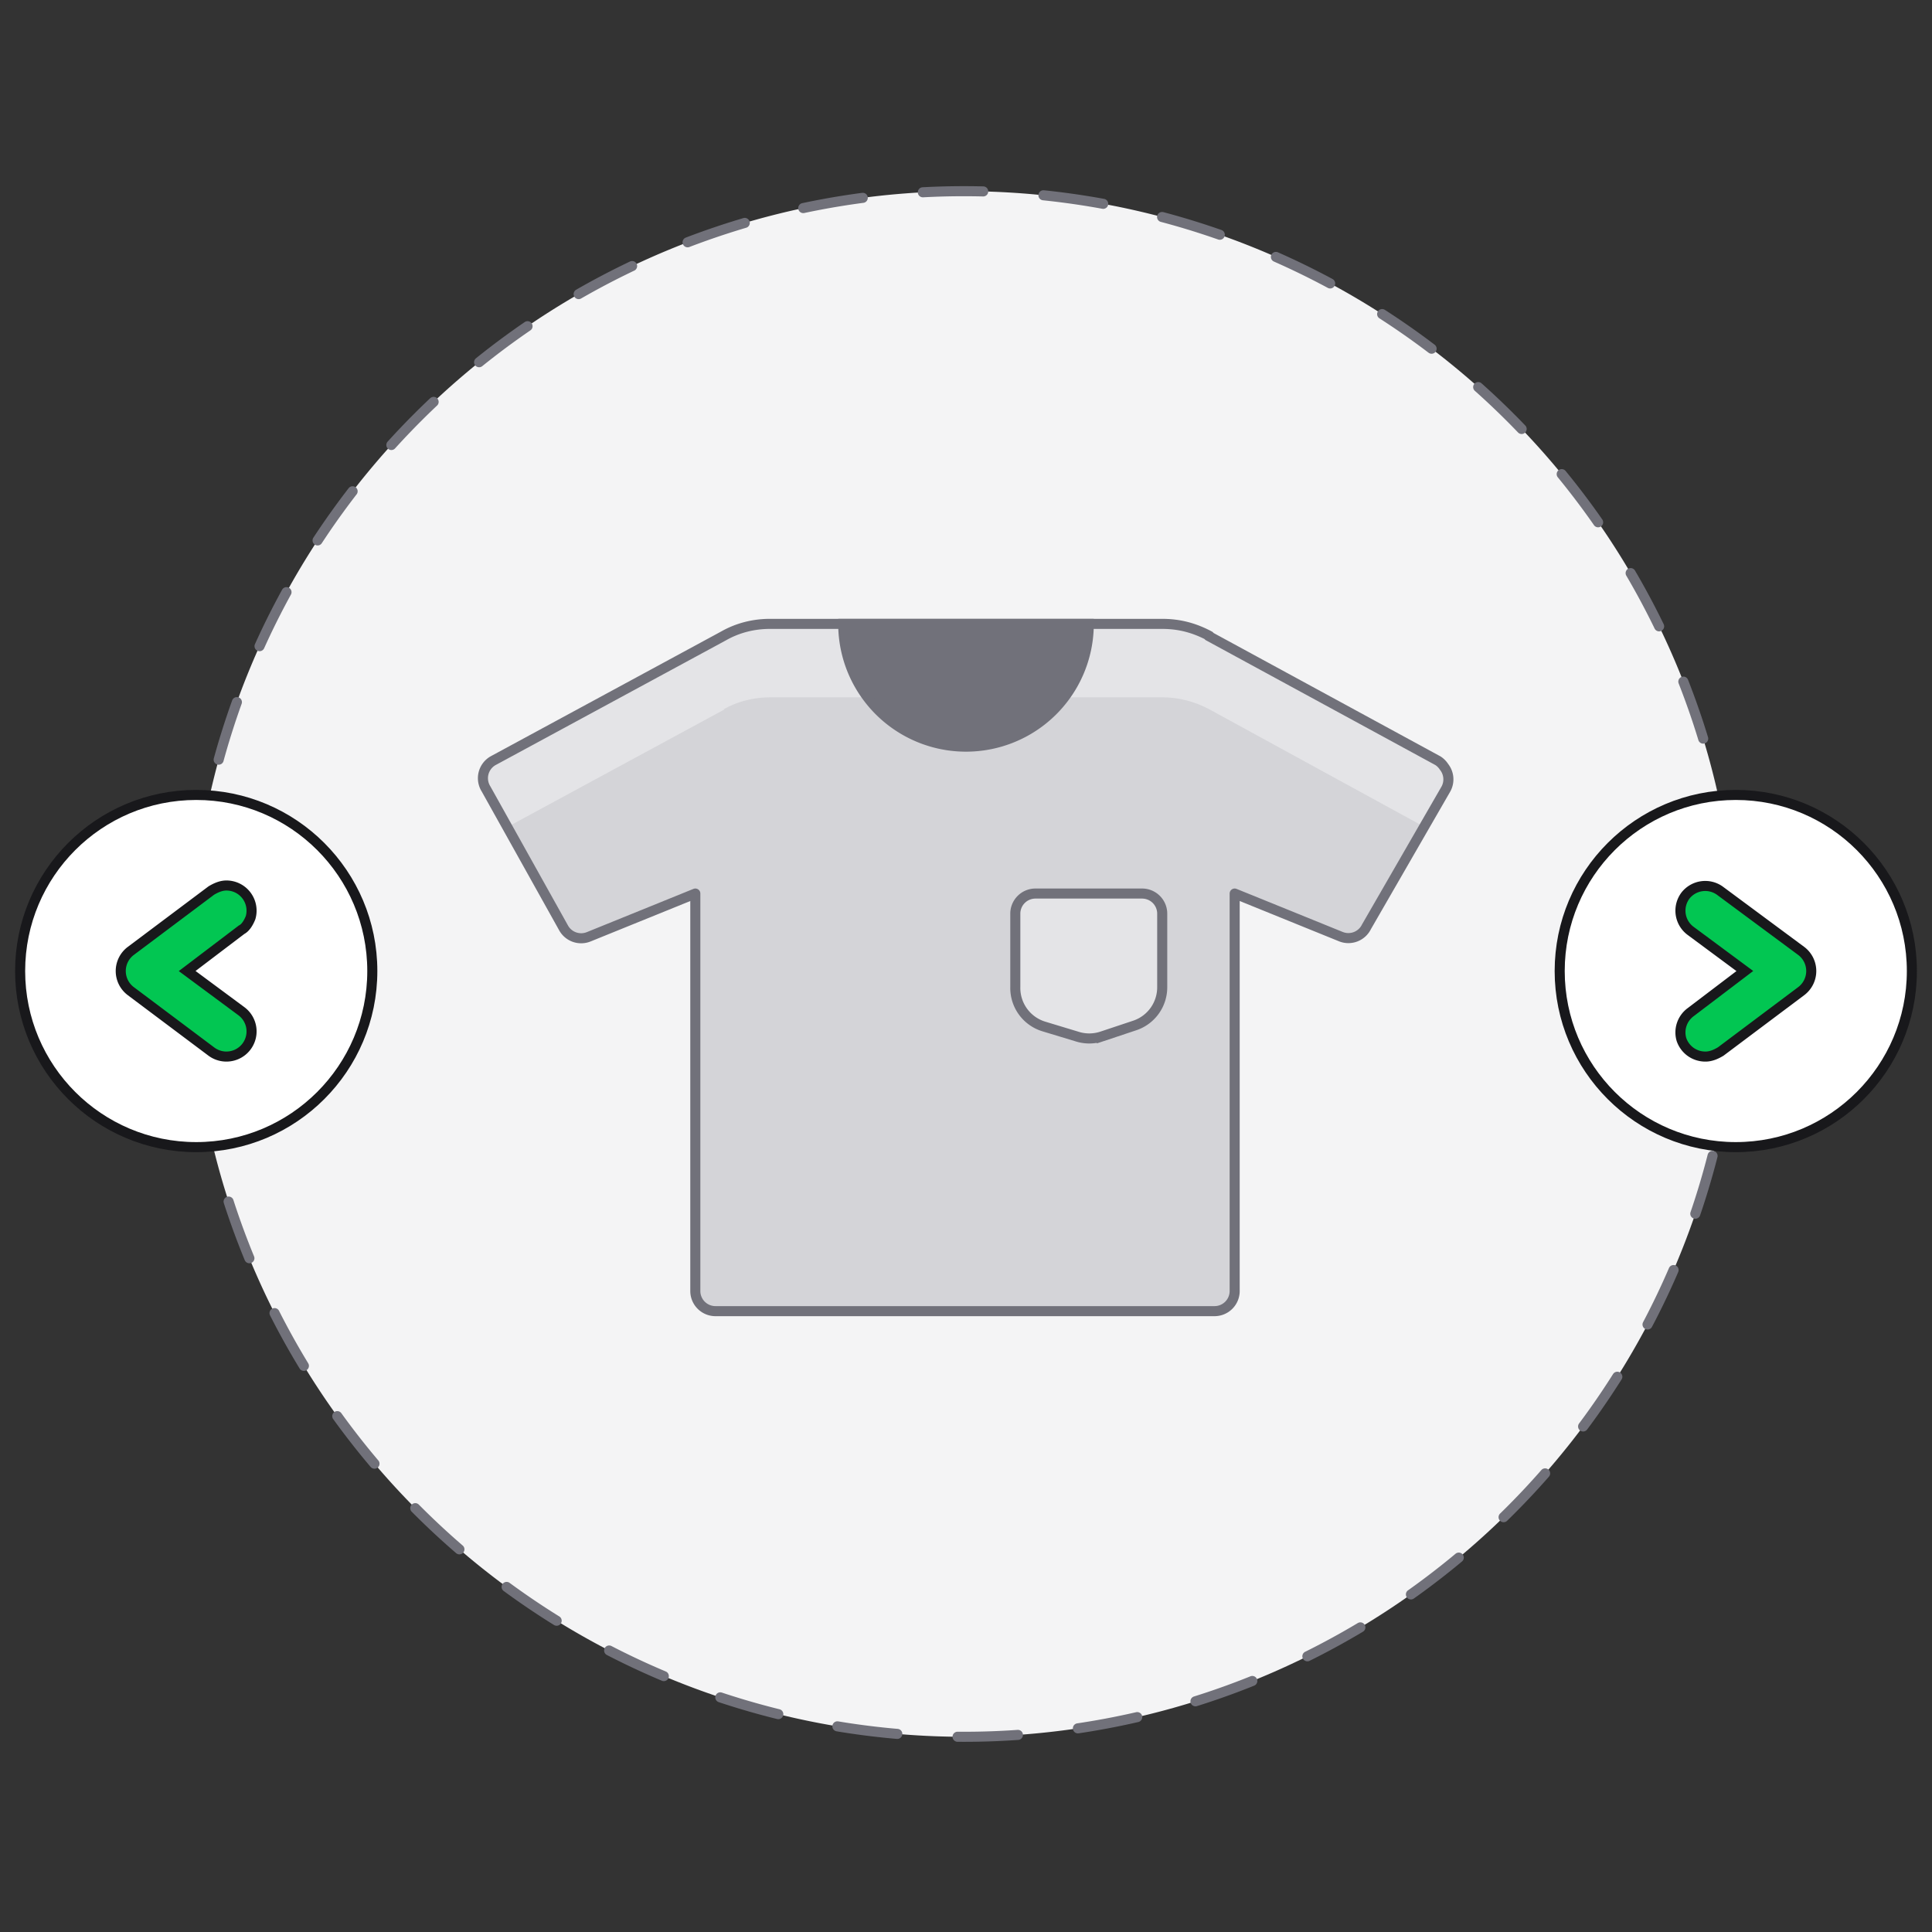<svg fill="none" xmlns="http://www.w3.org/2000/svg" viewBox="0 0 192 192"><rect x="0" y="0" width="192" height="192" fill="#333333" stroke="none"/><path d="M19 95.8a76.8 76.8 0 1 0 153.6 0 76.8 76.8 0 0 0-153.6 0Z" fill="#F4F4F5" stroke="#71717A" strokeWidth="1.5" stroke-linecap="round" stroke-dasharray="6 6"/><path d="M120.2 63.2c-1.5-.8-3-1.2-4.7-1.2h-39c-1.6 0-3.2.4-4.6 1.2L49 75.6a2 2 0 0 0-.7 2.8L56 92.2a2 2 0 0 0 2.5.9l10.6-4.3v39.5a2 2 0 0 0 2 2h49.6a2 2 0 0 0 2-2V88.8l10.6 4.3a2 2 0 0 0 2.5-1l7.9-13.7a2 2 0 0 0-.2-2.2 2 2 0 0 0-.6-.6l-22.8-12.4Z" fill="#D4D4D8"/><path d="M71.9 70.5c1.4-.8 3-1.2 4.7-1.2h38.9c1.6 0 3.2.4 4.7 1.2l21.4 11.7 2.2-3.8a2 2 0 0 0-.2-2.2 2 2 0 0 0-.6-.5l-22.8-12.5c-1.5-.8-3-1.2-4.7-1.2h-39c-1.6 0-3.2.4-4.6 1.2L49 75.6a2 2 0 0 0-.7 2.8l2.1 3.8L72 70.5Z" fill="#E4E4E7"/><path d="M120.2 63.2c-1.5-.8-3-1.2-4.7-1.2h-39c-1.6 0-3.2.4-4.6 1.2L49 75.6a2 2 0 0 0-.7 2.8L56 92.2a2 2 0 0 0 2.5.9l10.6-4.3v39.5a2 2 0 0 0 2 2h49.6a2 2 0 0 0 2-2V88.8l10.6 4.3a2 2 0 0 0 2.5-1l7.9-13.7a2 2 0 0 0-.2-2.2 2 2 0 0 0-.6-.6l-22.8-12.4Z" stroke="#71717A" strokeWidth="1.5" stroke-linecap="round" stroke-linejoin="round"/><path d="M108.2 62a12.2 12.2 0 1 1-24.4 0h24.4Z" fill="#71717A" stroke="#71717A" strokeWidth="1.5" strokeLinecap="round" strokeLinejoin="round"/><path d="M115.5 98.1a4 4 0 0 1-2.7 3.8l-3.3 1.1a4 4 0 0 1-2.5 0l-3.3-1a4 4 0 0 1-2.8-3.9v-7.3a2 2 0 0 1 2-2h10.6a2 2 0 0 1 2 2v7.3Z" fill="#E4E4E7" stroke="#71717A" strokeWidth="1.5" strokeLinecap="round" strokeLinejoin="round"/><circle cx="172.5" cy="96.5" r="17.5" fill="#fff" stroke="#18181B" strokeWidth="1.5" strokeLinecap="round" strokeLinejoin="round"/><path d="M169.5 105a2.5 2.5 0 0 1-2.4-1.7 2.5 2.5 0 0 1 .9-2.7l5.4-4.1-5.4-4a2.5 2.5 0 0 1-.5-3.5 2.5 2.5 0 0 1 3.4-.5l8.1 6a2.5 2.5 0 0 1 0 4l-8 6c-.5.3-1 .5-1.5.5Z" fill="#02C652" stroke="#18181B" strokeWidth="1.5" strokeLinecap="round" strokeLinejoin="round"/><circle cx="19.5" cy="96.5" r="17.5" fill="#fff" stroke="#18181B" strokeWidth="1.5" strokeLinecap="round" strokeLinejoin="round"/><path d="M22.5 88a2.5 2.5 0 0 1 2.4 3.2c-.2.5-.5 1-.9 1.2l-5.4 4.1 5.4 4a2.5 2.5 0 1 1-3 4l-8-6a2.5 2.5 0 0 1 0-4l8-6c.5-.3 1-.5 1.5-.5Z" fill="#02C652" stroke="#18181B" strokeWidth="1.5" strokeLinecap="round" strokeLinejoin="round"/></svg>